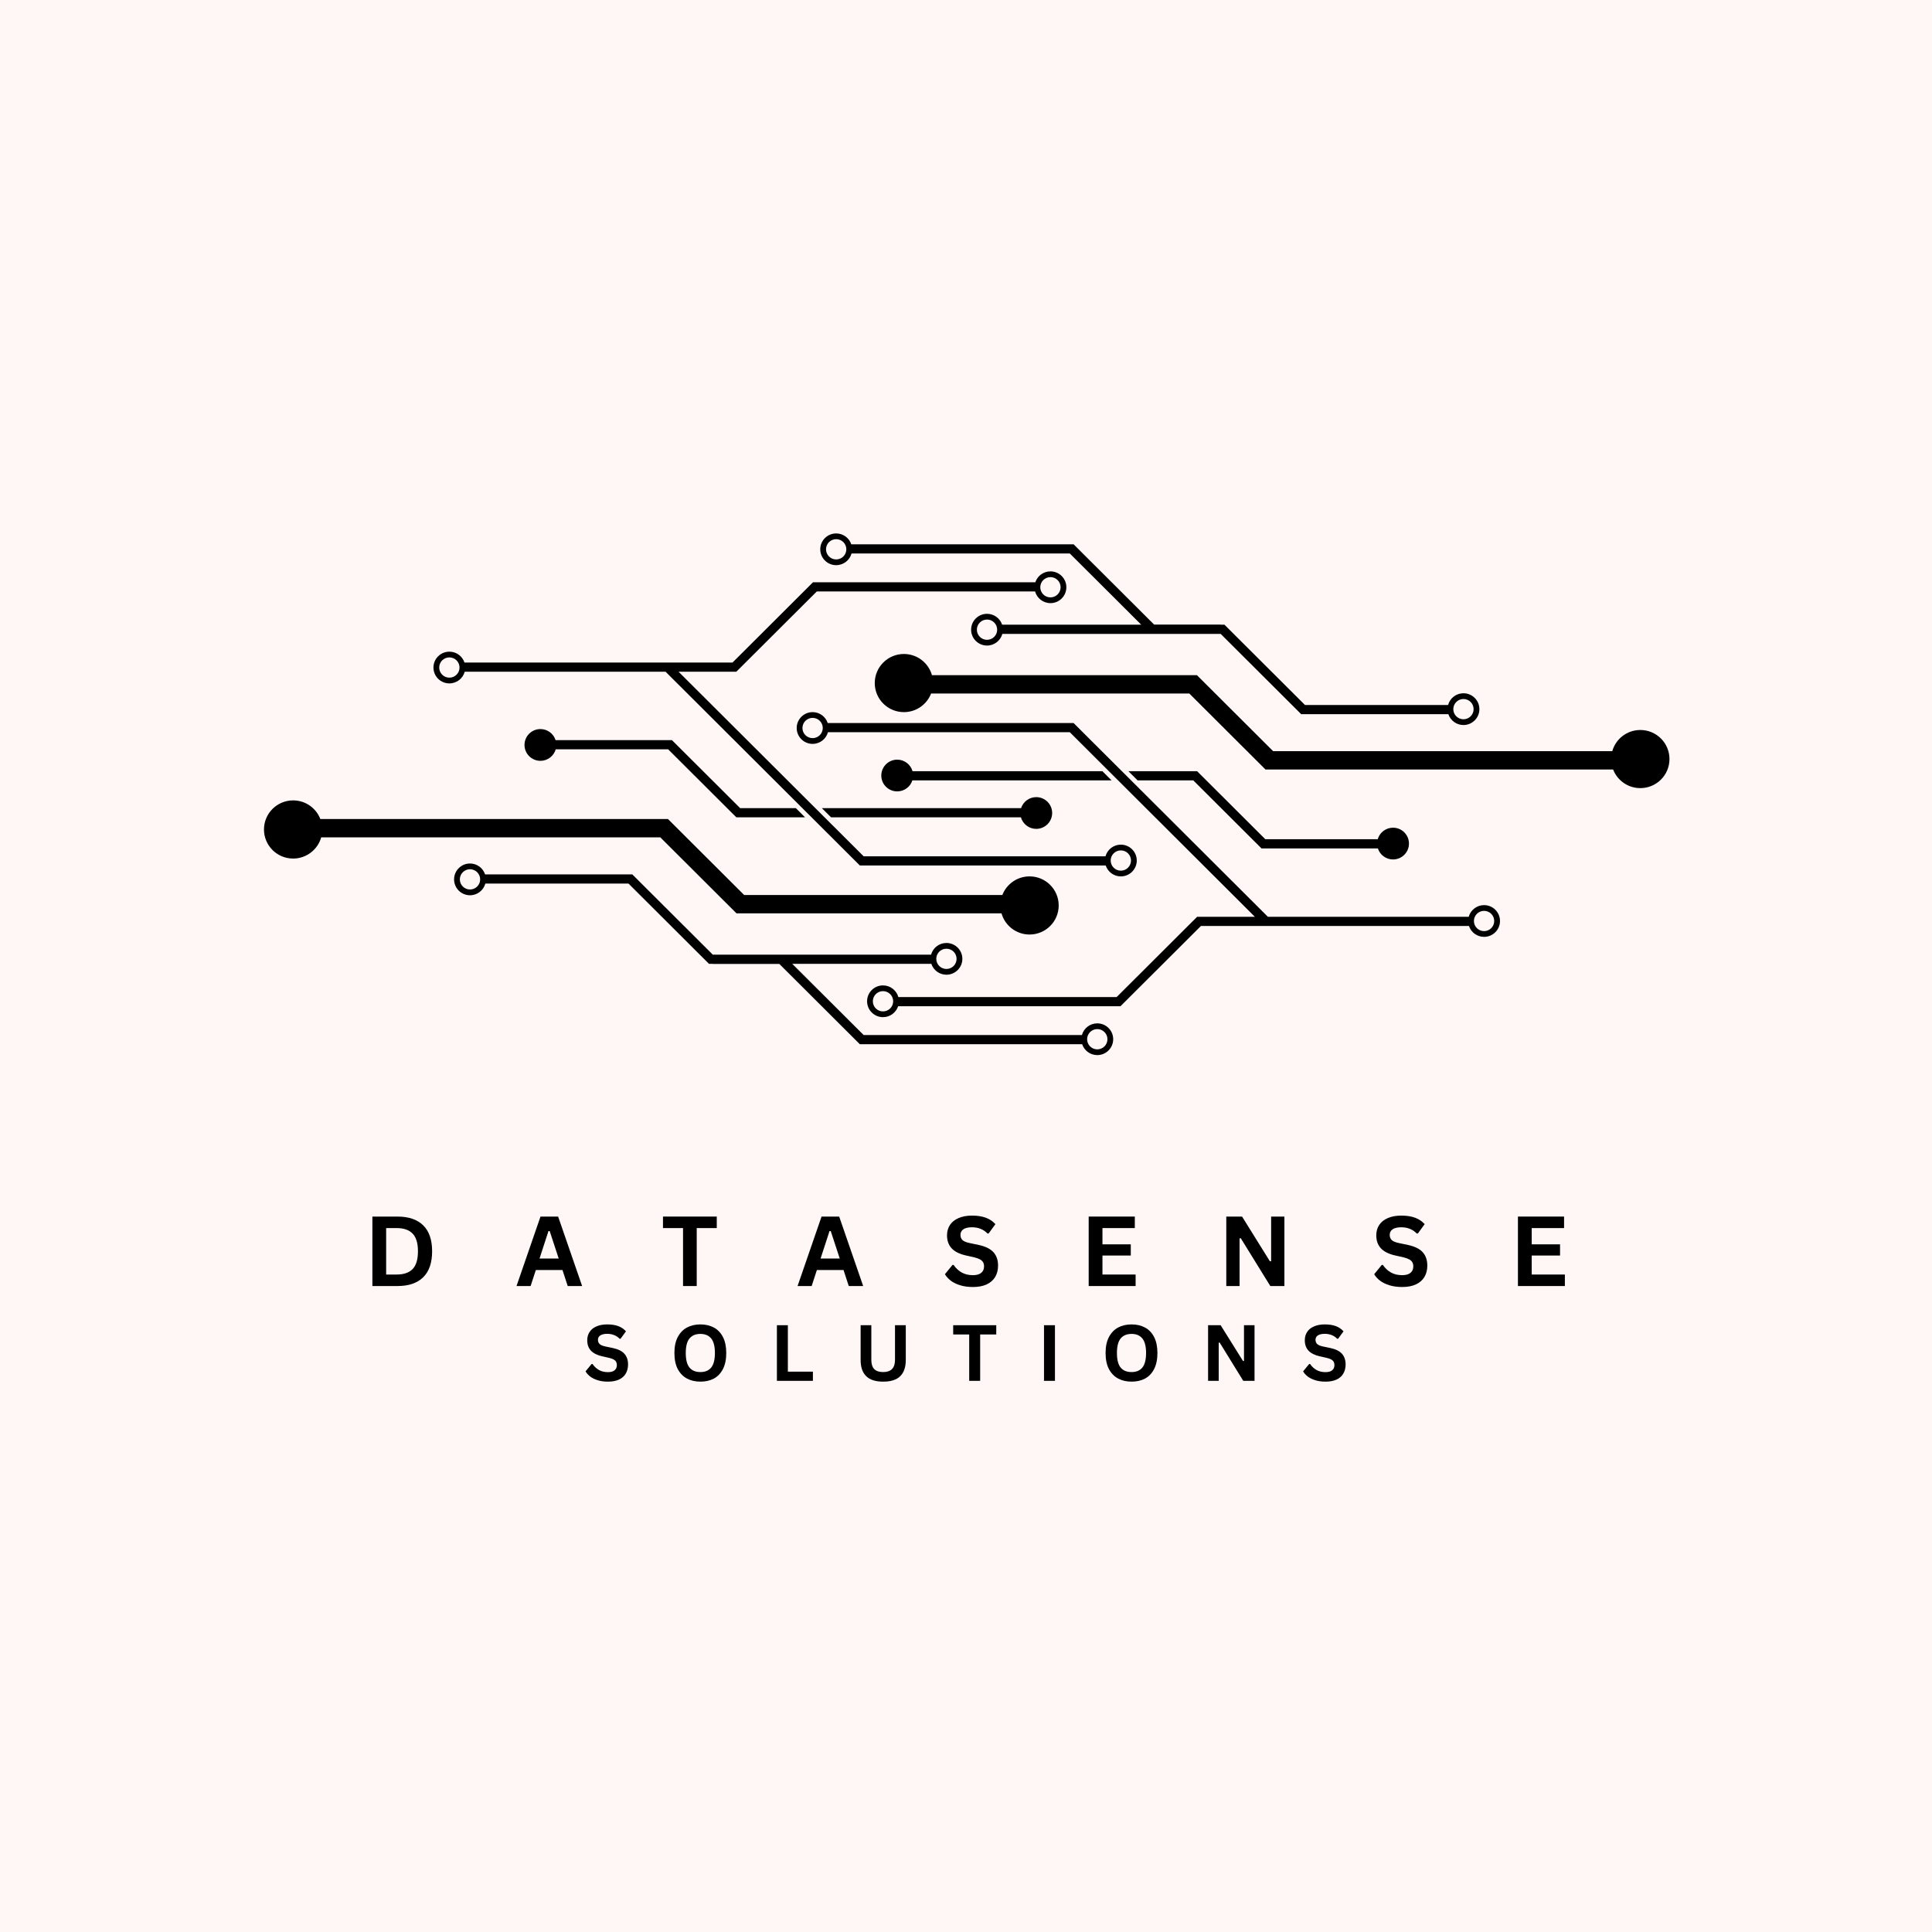 <svg xmlns="http://www.w3.org/2000/svg" xmlns:xlink="http://www.w3.org/1999/xlink" width="500" zoomAndPan="magnify" viewBox="0 0 375 375" height="500" preserveAspectRatio="xMidYMid meet" version="1.0"><defs><g/><clipPath id="ea7d50896d"><path d="M 169 126 L 324.141 126 L 324.141 153 L 169 153 Z M 169 126 " clip-rule="nonzero"/></clipPath><clipPath id="02784ada63"><path d="M 159 103.535 L 288 103.535 L 288 141 L 159 141 Z M 159 103.535 " clip-rule="nonzero"/></clipPath><clipPath id="13c647d8a1"><path d="M 51.141 155 L 206 155 L 206 182 L 51.141 182 Z M 51.141 155 " clip-rule="nonzero"/></clipPath><clipPath id="a11d2802d8"><path d="M 88 167 L 217 167 L 217 204.785 L 88 204.785 Z M 88 167 " clip-rule="nonzero"/></clipPath></defs><rect x="-37.5" width="450" fill="#ffffff" y="-37.5" height="450" fill-opacity="1"/><rect x="-37.5" width="450" fill="#fff6f6" y="-37.5" height="450" fill-opacity="1"/><path fill="#000000" d="M 157.727 139.34 C 158.816 139.34 159.699 140.219 159.699 141.305 C 159.699 142.391 158.816 143.27 157.727 143.27 C 156.637 143.27 155.754 142.391 155.754 141.305 C 155.754 140.219 156.637 139.34 157.727 139.34 Z M 288.059 176.797 C 289.145 176.797 290.027 177.68 290.027 178.766 C 290.027 179.852 289.145 180.73 288.059 180.73 C 286.969 180.73 286.086 179.852 286.086 178.766 C 286.086 177.68 286.969 176.797 288.059 176.797 Z M 171.391 196.312 C 170.301 196.312 169.418 195.434 169.418 194.348 C 169.418 193.262 170.301 192.379 171.391 192.379 C 172.48 192.379 173.363 193.262 173.363 194.348 C 173.363 195.434 172.48 196.312 171.391 196.312 Z M 157.727 144.387 C 159.152 144.387 160.348 143.426 160.707 142.121 L 207.645 142.121 L 243.57 177.949 L 232.363 177.949 L 216.738 193.531 L 174.371 193.531 C 174.012 192.227 172.812 191.266 171.391 191.266 C 169.684 191.266 168.301 192.645 168.301 194.348 C 168.301 196.047 169.684 197.43 171.391 197.43 C 172.758 197.43 173.918 196.543 174.324 195.312 L 217.48 195.312 L 233.105 179.73 L 285.125 179.73 C 285.531 180.957 286.691 181.844 288.059 181.844 C 289.766 181.844 291.148 180.465 291.148 178.766 C 291.148 177.062 289.766 175.684 288.059 175.684 C 286.633 175.684 285.438 176.645 285.078 177.949 L 246.098 177.949 L 208.383 140.34 L 160.66 140.34 C 160.254 139.109 159.094 138.223 157.727 138.223 C 156.02 138.223 154.637 139.605 154.637 141.305 C 154.637 143.008 156.02 144.387 157.727 144.387 " fill-opacity="1" fill-rule="nonzero"/><g clip-path="url(#ea7d50896d)"><path fill="#000000" d="M 232.324 131.051 L 180.891 131.051 C 180.223 128.68 178.039 126.938 175.445 126.938 C 172.324 126.938 169.789 129.465 169.789 132.582 C 169.789 135.699 172.324 138.223 175.445 138.223 C 177.855 138.223 179.91 136.723 180.727 134.609 L 230.844 134.609 L 245.633 149.363 L 313.105 149.363 C 313.922 151.473 315.977 152.973 318.387 152.973 C 321.512 152.973 324.043 150.449 324.043 147.332 C 324.043 144.215 321.512 141.691 318.387 141.691 C 315.793 141.691 313.609 143.43 312.941 145.801 L 247.113 145.801 L 232.324 131.051 " fill-opacity="1" fill-rule="nonzero"/></g><g clip-path="url(#02784ada63)"><path fill="#000000" d="M 162.301 104.652 C 163.391 104.652 164.273 105.531 164.273 106.617 C 164.273 107.707 163.391 108.586 162.301 108.586 C 161.211 108.586 160.332 107.707 160.332 106.617 C 160.332 105.531 161.211 104.652 162.301 104.652 Z M 284.059 135.676 C 285.145 135.676 286.027 136.559 286.027 137.645 C 286.027 138.73 285.145 139.609 284.059 139.609 C 282.969 139.609 282.086 138.73 282.086 137.645 C 282.086 136.559 282.969 135.676 284.059 135.676 Z M 191.582 124.188 C 190.492 124.188 189.609 123.305 189.609 122.223 C 189.609 121.137 190.492 120.254 191.582 120.254 C 192.668 120.254 193.551 121.137 193.551 122.223 C 193.551 123.305 192.668 124.188 191.582 124.188 Z M 162.301 109.699 C 163.727 109.699 164.922 108.738 165.281 107.434 L 207.652 107.434 L 221.512 121.254 L 194.512 121.254 C 194.105 120.027 192.949 119.141 191.582 119.141 C 189.875 119.141 188.492 120.52 188.492 122.223 C 188.492 123.922 189.875 125.301 191.582 125.301 C 193.004 125.301 194.199 124.34 194.559 123.035 L 236.93 123.035 L 252.555 138.617 L 281.125 138.617 C 281.535 139.844 282.691 140.727 284.059 140.727 C 285.762 140.727 287.148 139.344 287.148 137.645 C 287.148 135.941 285.762 134.562 284.059 134.562 C 282.629 134.562 281.43 135.527 281.074 136.836 L 253.293 136.836 L 237.668 121.254 L 236.938 121.254 L 236.938 121.234 L 224.016 121.234 L 208.391 105.652 L 165.234 105.652 C 164.828 104.426 163.668 103.539 162.301 103.539 C 160.598 103.539 159.211 104.918 159.211 106.617 C 159.211 108.32 160.598 109.699 162.301 109.699 " fill-opacity="1" fill-rule="nonzero"/></g><path fill="#000000" d="M 267.414 162.895 L 245.598 162.895 L 232.355 149.688 L 219.02 149.688 L 220.805 151.469 L 231.613 151.469 L 244.859 164.676 L 267.445 164.676 C 267.844 165.918 269.012 166.82 270.387 166.82 C 272.094 166.82 273.477 165.441 273.477 163.738 C 273.477 162.035 272.094 160.656 270.387 160.656 C 268.973 160.656 267.785 161.605 267.414 162.895 " fill-opacity="1" fill-rule="nonzero"/><path fill="#000000" d="M 215.754 151.469 L 213.969 149.688 L 177.121 149.688 C 176.754 148.395 175.562 147.449 174.148 147.449 C 172.441 147.449 171.059 148.828 171.059 150.531 C 171.059 152.23 172.441 153.609 174.148 153.609 C 175.527 153.609 176.695 152.711 177.09 151.469 L 215.754 151.469 " fill-opacity="1" fill-rule="nonzero"/><path fill="#000000" d="M 217.555 168.996 C 216.465 168.996 215.582 168.113 215.582 167.027 C 215.582 165.941 216.465 165.062 217.555 165.062 C 218.645 165.062 219.527 165.941 219.527 167.027 C 219.527 168.113 218.645 168.996 217.555 168.996 Z M 87.223 131.535 C 86.133 131.535 85.25 130.652 85.25 129.566 C 85.25 128.48 86.133 127.602 87.223 127.602 C 88.312 127.602 89.195 128.48 89.195 129.566 C 89.195 130.652 88.312 131.535 87.223 131.535 Z M 203.891 112.02 C 204.98 112.02 205.863 112.898 205.863 113.984 C 205.863 115.07 204.98 115.953 203.891 115.953 C 202.801 115.953 201.918 115.07 201.918 113.984 C 201.918 112.898 202.801 112.02 203.891 112.02 Z M 217.555 163.945 C 216.129 163.945 214.934 164.906 214.574 166.211 L 167.637 166.211 L 131.711 130.383 L 142.918 130.383 L 158.543 114.801 L 200.91 114.801 C 201.27 116.105 202.469 117.066 203.891 117.066 C 205.598 117.066 206.98 115.688 206.98 113.984 C 206.98 112.285 205.598 110.902 203.891 110.902 C 202.523 110.902 201.363 111.789 200.957 113.02 L 157.801 113.02 L 142.176 128.602 L 90.156 128.602 C 89.75 127.375 88.59 126.488 87.223 126.488 C 85.516 126.488 84.133 127.867 84.133 129.566 C 84.133 131.27 85.516 132.648 87.223 132.648 C 88.648 132.648 89.844 131.688 90.203 130.383 L 129.188 130.383 L 166.898 167.992 L 214.621 167.992 C 215.027 169.223 216.188 170.109 217.555 170.109 C 219.258 170.109 220.645 168.73 220.645 167.027 C 220.645 165.324 219.258 163.945 217.555 163.945 " fill-opacity="1" fill-rule="nonzero"/><g clip-path="url(#13c647d8a1)"><path fill="#000000" d="M 142.957 177.281 L 194.391 177.281 C 195.059 179.652 197.242 181.391 199.836 181.391 C 202.961 181.391 205.492 178.867 205.492 175.75 C 205.492 172.633 202.961 170.105 199.836 170.105 C 197.43 170.105 195.375 171.605 194.555 173.719 L 144.438 173.719 L 129.648 158.969 L 62.176 158.969 C 61.359 156.855 59.305 155.355 56.898 155.355 C 53.773 155.355 51.238 157.883 51.238 161 C 51.238 164.117 53.773 166.645 56.898 166.645 C 59.488 166.645 61.672 164.902 62.344 162.531 L 128.168 162.531 L 142.957 177.281 " fill-opacity="1" fill-rule="nonzero"/></g><g clip-path="url(#a11d2802d8)"><path fill="#000000" d="M 212.98 203.68 C 211.891 203.68 211.008 202.801 211.008 201.711 C 211.008 200.629 211.891 199.746 212.98 199.746 C 214.07 199.746 214.953 200.629 214.953 201.711 C 214.953 202.801 214.07 203.68 212.98 203.68 Z M 91.227 172.652 C 90.137 172.652 89.254 171.773 89.254 170.688 C 89.254 169.602 90.137 168.719 91.227 168.719 C 92.312 168.719 93.199 169.602 93.199 170.688 C 93.199 171.773 92.312 172.652 91.227 172.652 Z M 183.703 184.145 C 184.789 184.145 185.672 185.023 185.672 186.109 C 185.672 187.195 184.789 188.078 183.703 188.078 C 182.613 188.078 181.73 187.195 181.73 186.109 C 181.73 185.023 182.613 184.145 183.703 184.145 Z M 212.98 198.633 C 211.559 198.633 210.359 199.59 210 200.898 L 167.633 200.898 L 153.773 187.078 L 180.77 187.078 C 181.176 188.305 182.336 189.191 183.703 189.191 C 185.406 189.191 186.793 187.812 186.793 186.109 C 186.793 184.41 185.406 183.031 183.703 183.031 C 182.277 183.031 181.082 183.988 180.723 185.297 L 138.352 185.297 L 122.727 169.715 L 94.156 169.715 C 93.746 168.488 92.59 167.605 91.227 167.605 C 89.52 167.605 88.137 168.984 88.137 170.688 C 88.137 172.391 89.52 173.77 91.227 173.77 C 92.652 173.77 93.852 172.805 94.207 171.496 L 121.988 171.496 L 137.613 187.078 L 138.344 187.078 L 138.348 187.098 L 151.266 187.098 L 166.891 202.68 L 210.047 202.68 C 210.453 203.906 211.613 204.793 212.98 204.793 C 214.688 204.793 216.07 203.414 216.07 201.711 C 216.07 200.012 214.688 198.633 212.98 198.633 " fill-opacity="1" fill-rule="nonzero"/></g><path fill="#000000" d="M 107.867 145.438 L 129.684 145.438 L 142.926 158.645 L 156.262 158.645 L 154.477 156.863 L 143.668 156.863 L 130.422 143.656 L 107.836 143.656 C 107.438 142.41 106.273 141.512 104.895 141.512 C 103.188 141.512 101.805 142.891 101.805 144.594 C 101.805 146.293 103.188 147.676 104.895 147.676 C 106.309 147.676 107.5 146.727 107.867 145.438 " fill-opacity="1" fill-rule="nonzero"/><path fill="#000000" d="M 159.527 156.863 L 161.312 158.645 L 198.16 158.645 C 198.531 159.938 199.719 160.883 201.133 160.883 C 202.84 160.883 204.223 159.504 204.223 157.801 C 204.223 156.102 202.84 154.723 201.133 154.723 C 199.758 154.723 198.59 155.621 198.191 156.863 L 159.527 156.863 " fill-opacity="1" fill-rule="nonzero"/><g fill="#000000" fill-opacity="1"><g transform="translate(70.53, 249.619)"><g><path d="M 6.609 -13.484 C 8.797 -13.484 10.461 -12.914 11.609 -11.781 C 12.766 -10.656 13.344 -8.977 13.344 -6.75 C 13.344 -4.52 12.766 -2.836 11.609 -1.703 C 10.461 -0.566 8.797 0 6.609 0 L 1.75 0 L 1.75 -13.484 Z M 6.453 -2.234 C 7.836 -2.234 8.875 -2.586 9.562 -3.297 C 10.25 -4.016 10.594 -5.164 10.594 -6.75 C 10.594 -8.32 10.25 -9.461 9.562 -10.172 C 8.875 -10.891 7.836 -11.25 6.453 -11.25 L 4.422 -11.25 L 4.422 -2.234 Z M 6.453 -2.234 "/></g></g></g><g fill="#000000" fill-opacity="1"><g transform="translate(100.052, 249.619)"><g><path d="M 12.938 0 L 10.141 0 L 9.125 -3.109 L 3.953 -3.109 L 2.938 0 L 0.203 0 L 4.859 -13.484 L 8.281 -13.484 Z M 6.406 -10.672 L 4.672 -5.344 L 8.391 -5.344 L 6.641 -10.672 Z M 6.406 -10.672 "/></g></g></g><g fill="#000000" fill-opacity="1"><g transform="translate(128.311, 249.619)"><g><path d="M 10.812 -13.484 L 10.812 -11.25 L 6.922 -11.25 L 6.922 0 L 4.266 0 L 4.266 -11.25 L 0.375 -11.25 L 0.375 -13.484 Z M 10.812 -13.484 "/></g></g></g><g fill="#000000" fill-opacity="1"><g transform="translate(154.604, 249.619)"><g><path d="M 12.938 0 L 10.141 0 L 9.125 -3.109 L 3.953 -3.109 L 2.938 0 L 0.203 0 L 4.859 -13.484 L 8.281 -13.484 Z M 6.406 -10.672 L 4.672 -5.344 L 8.391 -5.344 L 6.641 -10.672 Z M 6.406 -10.672 "/></g></g></g><g fill="#000000" fill-opacity="1"><g transform="translate(182.863, 249.619)"><g><path d="M 5.984 0.188 C 5.047 0.188 4.211 0.07 3.484 -0.156 C 2.754 -0.383 2.145 -0.688 1.656 -1.062 C 1.176 -1.438 0.805 -1.848 0.547 -2.297 L 2.016 -4.094 L 2.234 -4.094 C 2.641 -3.488 3.156 -3.004 3.781 -2.641 C 4.406 -2.285 5.141 -2.109 5.984 -2.109 C 6.691 -2.109 7.227 -2.258 7.594 -2.562 C 7.957 -2.863 8.141 -3.281 8.141 -3.812 C 8.141 -4.133 8.078 -4.398 7.953 -4.609 C 7.836 -4.828 7.645 -5.008 7.375 -5.156 C 7.102 -5.312 6.738 -5.445 6.281 -5.562 L 4.547 -5.953 C 3.336 -6.234 2.438 -6.691 1.844 -7.328 C 1.25 -7.973 0.953 -8.812 0.953 -9.844 C 0.953 -10.602 1.141 -11.27 1.516 -11.844 C 1.898 -12.426 2.457 -12.875 3.188 -13.188 C 3.914 -13.508 4.785 -13.672 5.797 -13.672 C 6.836 -13.672 7.727 -13.535 8.469 -13.266 C 9.207 -12.992 9.832 -12.578 10.344 -12.016 L 9.031 -10.203 L 8.797 -10.203 C 8.422 -10.598 7.984 -10.895 7.484 -11.094 C 6.992 -11.301 6.43 -11.406 5.797 -11.406 C 5.066 -11.406 4.508 -11.273 4.125 -11.016 C 3.75 -10.754 3.562 -10.395 3.562 -9.938 C 3.562 -9.52 3.691 -9.18 3.953 -8.922 C 4.223 -8.672 4.688 -8.477 5.344 -8.344 L 7.125 -7.969 C 8.426 -7.688 9.375 -7.219 9.969 -6.562 C 10.562 -5.906 10.859 -5.039 10.859 -3.969 C 10.859 -3.133 10.676 -2.406 10.312 -1.781 C 9.945 -1.156 9.398 -0.672 8.672 -0.328 C 7.941 0.016 7.047 0.188 5.984 0.188 Z M 5.984 0.188 "/></g></g></g><g fill="#000000" fill-opacity="1"><g transform="translate(209.563, 249.619)"><g><path d="M 4.422 -5.922 L 4.422 -2.234 L 10.859 -2.234 L 10.859 0 L 1.75 0 L 1.75 -13.484 L 10.703 -13.484 L 10.703 -11.25 L 4.422 -11.25 L 4.422 -8.094 L 9.922 -8.094 L 9.922 -5.922 Z M 4.422 -5.922 "/></g></g></g><g fill="#000000" fill-opacity="1"><g transform="translate(236.271, 249.619)"><g><path d="M 4.328 0 L 1.75 0 L 1.75 -13.484 L 4.812 -13.484 L 10.219 -4.797 L 10.453 -4.828 L 10.453 -13.484 L 13.031 -13.484 L 13.031 0 L 10.297 0 L 4.562 -9.281 L 4.328 -9.25 Z M 4.328 0 "/></g></g></g><g fill="#000000" fill-opacity="1"><g transform="translate(266.181, 249.619)"><g><path d="M 5.984 0.188 C 5.047 0.188 4.211 0.07 3.484 -0.156 C 2.754 -0.383 2.145 -0.688 1.656 -1.062 C 1.176 -1.438 0.805 -1.848 0.547 -2.297 L 2.016 -4.094 L 2.234 -4.094 C 2.641 -3.488 3.156 -3.004 3.781 -2.641 C 4.406 -2.285 5.141 -2.109 5.984 -2.109 C 6.691 -2.109 7.227 -2.258 7.594 -2.562 C 7.957 -2.863 8.141 -3.281 8.141 -3.812 C 8.141 -4.133 8.078 -4.398 7.953 -4.609 C 7.836 -4.828 7.645 -5.008 7.375 -5.156 C 7.102 -5.312 6.738 -5.445 6.281 -5.562 L 4.547 -5.953 C 3.336 -6.234 2.438 -6.691 1.844 -7.328 C 1.25 -7.973 0.953 -8.812 0.953 -9.844 C 0.953 -10.602 1.141 -11.27 1.516 -11.844 C 1.898 -12.426 2.457 -12.875 3.188 -13.188 C 3.914 -13.508 4.785 -13.672 5.797 -13.672 C 6.836 -13.672 7.727 -13.535 8.469 -13.266 C 9.207 -12.992 9.832 -12.578 10.344 -12.016 L 9.031 -10.203 L 8.797 -10.203 C 8.422 -10.598 7.984 -10.895 7.484 -11.094 C 6.992 -11.301 6.43 -11.406 5.797 -11.406 C 5.066 -11.406 4.508 -11.273 4.125 -11.016 C 3.75 -10.754 3.562 -10.395 3.562 -9.938 C 3.562 -9.52 3.691 -9.18 3.953 -8.922 C 4.223 -8.672 4.688 -8.477 5.344 -8.344 L 7.125 -7.969 C 8.426 -7.688 9.375 -7.219 9.969 -6.562 C 10.562 -5.906 10.859 -5.039 10.859 -3.969 C 10.859 -3.133 10.676 -2.406 10.312 -1.781 C 9.945 -1.156 9.398 -0.672 8.672 -0.328 C 7.941 0.016 7.047 0.188 5.984 0.188 Z M 5.984 0.188 "/></g></g></g><g fill="#000000" fill-opacity="1"><g transform="translate(292.881, 249.619)"><g><path d="M 4.422 -5.922 L 4.422 -2.234 L 10.859 -2.234 L 10.859 0 L 1.75 0 L 1.75 -13.484 L 10.703 -13.484 L 10.703 -11.25 L 4.422 -11.25 L 4.422 -8.094 L 9.922 -8.094 L 9.922 -5.922 Z M 4.422 -5.922 "/></g></g></g><g fill="#000000" fill-opacity="1"><g transform="translate(113.217, 268.02)"><g><path d="M 4.781 0.156 C 4.031 0.156 3.363 0.062 2.781 -0.125 C 2.195 -0.312 1.711 -0.551 1.328 -0.844 C 0.941 -1.145 0.645 -1.477 0.438 -1.844 L 1.609 -3.266 L 1.797 -3.266 C 2.117 -2.785 2.531 -2.398 3.031 -2.109 C 3.531 -1.828 4.113 -1.688 4.781 -1.688 C 5.352 -1.688 5.785 -1.805 6.078 -2.047 C 6.367 -2.297 6.516 -2.629 6.516 -3.047 C 6.516 -3.305 6.469 -3.52 6.375 -3.688 C 6.281 -3.863 6.125 -4.016 5.906 -4.141 C 5.688 -4.266 5.395 -4.367 5.031 -4.453 L 3.641 -4.766 C 2.672 -4.992 1.945 -5.363 1.469 -5.875 C 1 -6.383 0.766 -7.051 0.766 -7.875 C 0.766 -8.488 0.914 -9.023 1.219 -9.484 C 1.52 -9.953 1.961 -10.312 2.547 -10.562 C 3.129 -10.82 3.828 -10.953 4.641 -10.953 C 5.473 -10.953 6.188 -10.844 6.781 -10.625 C 7.375 -10.406 7.875 -10.066 8.281 -9.609 L 7.234 -8.172 L 7.047 -8.172 C 6.742 -8.484 6.395 -8.719 6 -8.875 C 5.602 -9.039 5.148 -9.125 4.641 -9.125 C 4.055 -9.125 3.609 -9.02 3.297 -8.812 C 2.992 -8.613 2.844 -8.332 2.844 -7.969 C 2.844 -7.625 2.953 -7.348 3.172 -7.141 C 3.391 -6.941 3.758 -6.785 4.281 -6.672 L 5.703 -6.375 C 6.754 -6.156 7.516 -5.781 7.984 -5.25 C 8.453 -4.719 8.688 -4.031 8.688 -3.188 C 8.688 -2.508 8.539 -1.922 8.25 -1.422 C 7.969 -0.922 7.531 -0.531 6.938 -0.25 C 6.352 0.02 5.633 0.156 4.781 0.156 Z M 4.781 0.156 "/></g></g></g><g fill="#000000" fill-opacity="1"><g transform="translate(130.06, 268.02)"><g><path d="M 5.891 0.156 C 4.898 0.156 4.023 -0.047 3.266 -0.453 C 2.516 -0.859 1.922 -1.473 1.484 -2.297 C 1.055 -3.129 0.844 -4.164 0.844 -5.406 C 0.844 -6.633 1.055 -7.66 1.484 -8.484 C 1.922 -9.316 2.516 -9.938 3.266 -10.344 C 4.023 -10.75 4.898 -10.953 5.891 -10.953 C 6.879 -10.953 7.75 -10.75 8.5 -10.344 C 9.25 -9.945 9.836 -9.332 10.266 -8.5 C 10.691 -7.664 10.906 -6.633 10.906 -5.406 C 10.906 -4.164 10.691 -3.129 10.266 -2.297 C 9.836 -1.461 9.25 -0.844 8.5 -0.438 C 7.75 -0.039 6.879 0.156 5.891 0.156 Z M 5.891 -1.703 C 6.805 -1.703 7.504 -1.992 7.984 -2.578 C 8.461 -3.172 8.703 -4.113 8.703 -5.406 C 8.703 -6.688 8.461 -7.625 7.984 -8.219 C 7.504 -8.812 6.805 -9.109 5.891 -9.109 C 4.961 -9.109 4.254 -8.812 3.766 -8.219 C 3.285 -7.625 3.047 -6.688 3.047 -5.406 C 3.047 -4.113 3.285 -3.172 3.766 -2.578 C 4.254 -1.992 4.961 -1.703 5.891 -1.703 Z M 5.891 -1.703 "/></g></g></g><g fill="#000000" fill-opacity="1"><g transform="translate(149.392, 268.02)"><g><path d="M 3.531 -10.797 L 3.531 -1.781 L 8.391 -1.781 L 8.391 0 L 1.406 0 L 1.406 -10.797 Z M 3.531 -10.797 "/></g></g></g><g fill="#000000" fill-opacity="1"><g transform="translate(165.703, 268.02)"><g><path d="M 5.719 0.156 C 4.238 0.156 3.141 -0.195 2.422 -0.906 C 1.703 -1.613 1.344 -2.66 1.344 -4.047 L 1.344 -10.797 L 3.422 -10.797 L 3.422 -4.062 C 3.422 -3.27 3.609 -2.676 3.984 -2.281 C 4.367 -1.895 4.945 -1.703 5.719 -1.703 C 7.25 -1.703 8.016 -2.488 8.016 -4.062 L 8.016 -10.797 L 10.109 -10.797 L 10.109 -4.047 C 10.109 -2.66 9.75 -1.613 9.031 -0.906 C 8.312 -0.195 7.207 0.156 5.719 0.156 Z M 5.719 0.156 "/></g></g></g><g fill="#000000" fill-opacity="1"><g transform="translate(184.717, 268.02)"><g><path d="M 8.656 -10.797 L 8.656 -9 L 5.531 -9 L 5.531 0 L 3.406 0 L 3.406 -9 L 0.297 -9 L 0.297 -10.797 Z M 8.656 -10.797 "/></g></g></g><g fill="#000000" fill-opacity="1"><g transform="translate(201.235, 268.02)"><g><path d="M 3.531 0 L 1.406 0 L 1.406 -10.797 L 3.531 -10.797 Z M 3.531 0 "/></g></g></g><g fill="#000000" fill-opacity="1"><g transform="translate(213.749, 268.02)"><g><path d="M 5.891 0.156 C 4.898 0.156 4.023 -0.047 3.266 -0.453 C 2.516 -0.859 1.922 -1.473 1.484 -2.297 C 1.055 -3.129 0.844 -4.164 0.844 -5.406 C 0.844 -6.633 1.055 -7.66 1.484 -8.484 C 1.922 -9.316 2.516 -9.938 3.266 -10.344 C 4.023 -10.75 4.898 -10.953 5.891 -10.953 C 6.879 -10.953 7.75 -10.75 8.5 -10.344 C 9.25 -9.945 9.836 -9.332 10.266 -8.5 C 10.691 -7.664 10.906 -6.633 10.906 -5.406 C 10.906 -4.164 10.691 -3.129 10.266 -2.297 C 9.836 -1.461 9.25 -0.844 8.5 -0.438 C 7.75 -0.039 6.879 0.156 5.891 0.156 Z M 5.891 -1.703 C 6.805 -1.703 7.504 -1.992 7.984 -2.578 C 8.461 -3.172 8.703 -4.113 8.703 -5.406 C 8.703 -6.688 8.461 -7.625 7.984 -8.219 C 7.504 -8.812 6.805 -9.109 5.891 -9.109 C 4.961 -9.109 4.254 -8.812 3.766 -8.219 C 3.285 -7.625 3.047 -6.688 3.047 -5.406 C 3.047 -4.113 3.285 -3.172 3.766 -2.578 C 4.254 -1.992 4.961 -1.703 5.891 -1.703 Z M 5.891 -1.703 "/></g></g></g><g fill="#000000" fill-opacity="1"><g transform="translate(233.082, 268.02)"><g><path d="M 3.469 0 L 1.406 0 L 1.406 -10.797 L 3.844 -10.797 L 8.188 -3.844 L 8.375 -3.875 L 8.375 -10.797 L 10.422 -10.797 L 10.422 0 L 8.234 0 L 3.656 -7.422 L 3.469 -7.406 Z M 3.469 0 "/></g></g></g><g fill="#000000" fill-opacity="1"><g transform="translate(252.495, 268.02)"><g><path d="M 4.781 0.156 C 4.031 0.156 3.363 0.062 2.781 -0.125 C 2.195 -0.312 1.711 -0.551 1.328 -0.844 C 0.941 -1.145 0.645 -1.477 0.438 -1.844 L 1.609 -3.266 L 1.797 -3.266 C 2.117 -2.785 2.531 -2.398 3.031 -2.109 C 3.531 -1.828 4.113 -1.688 4.781 -1.688 C 5.352 -1.688 5.785 -1.805 6.078 -2.047 C 6.367 -2.297 6.516 -2.629 6.516 -3.047 C 6.516 -3.305 6.469 -3.52 6.375 -3.688 C 6.281 -3.863 6.125 -4.016 5.906 -4.141 C 5.688 -4.266 5.395 -4.367 5.031 -4.453 L 3.641 -4.766 C 2.672 -4.992 1.945 -5.363 1.469 -5.875 C 1 -6.383 0.766 -7.051 0.766 -7.875 C 0.766 -8.488 0.914 -9.023 1.219 -9.484 C 1.52 -9.953 1.961 -10.312 2.547 -10.562 C 3.129 -10.82 3.828 -10.953 4.641 -10.953 C 5.473 -10.953 6.188 -10.844 6.781 -10.625 C 7.375 -10.406 7.875 -10.066 8.281 -9.609 L 7.234 -8.172 L 7.047 -8.172 C 6.742 -8.484 6.395 -8.719 6 -8.875 C 5.602 -9.039 5.148 -9.125 4.641 -9.125 C 4.055 -9.125 3.609 -9.02 3.297 -8.812 C 2.992 -8.613 2.844 -8.332 2.844 -7.969 C 2.844 -7.625 2.953 -7.348 3.172 -7.141 C 3.391 -6.941 3.758 -6.785 4.281 -6.672 L 5.703 -6.375 C 6.754 -6.156 7.516 -5.781 7.984 -5.25 C 8.453 -4.719 8.688 -4.031 8.688 -3.188 C 8.688 -2.508 8.539 -1.922 8.25 -1.422 C 7.969 -0.922 7.531 -0.531 6.938 -0.25 C 6.352 0.02 5.633 0.156 4.781 0.156 Z M 4.781 0.156 "/></g></g></g></svg>